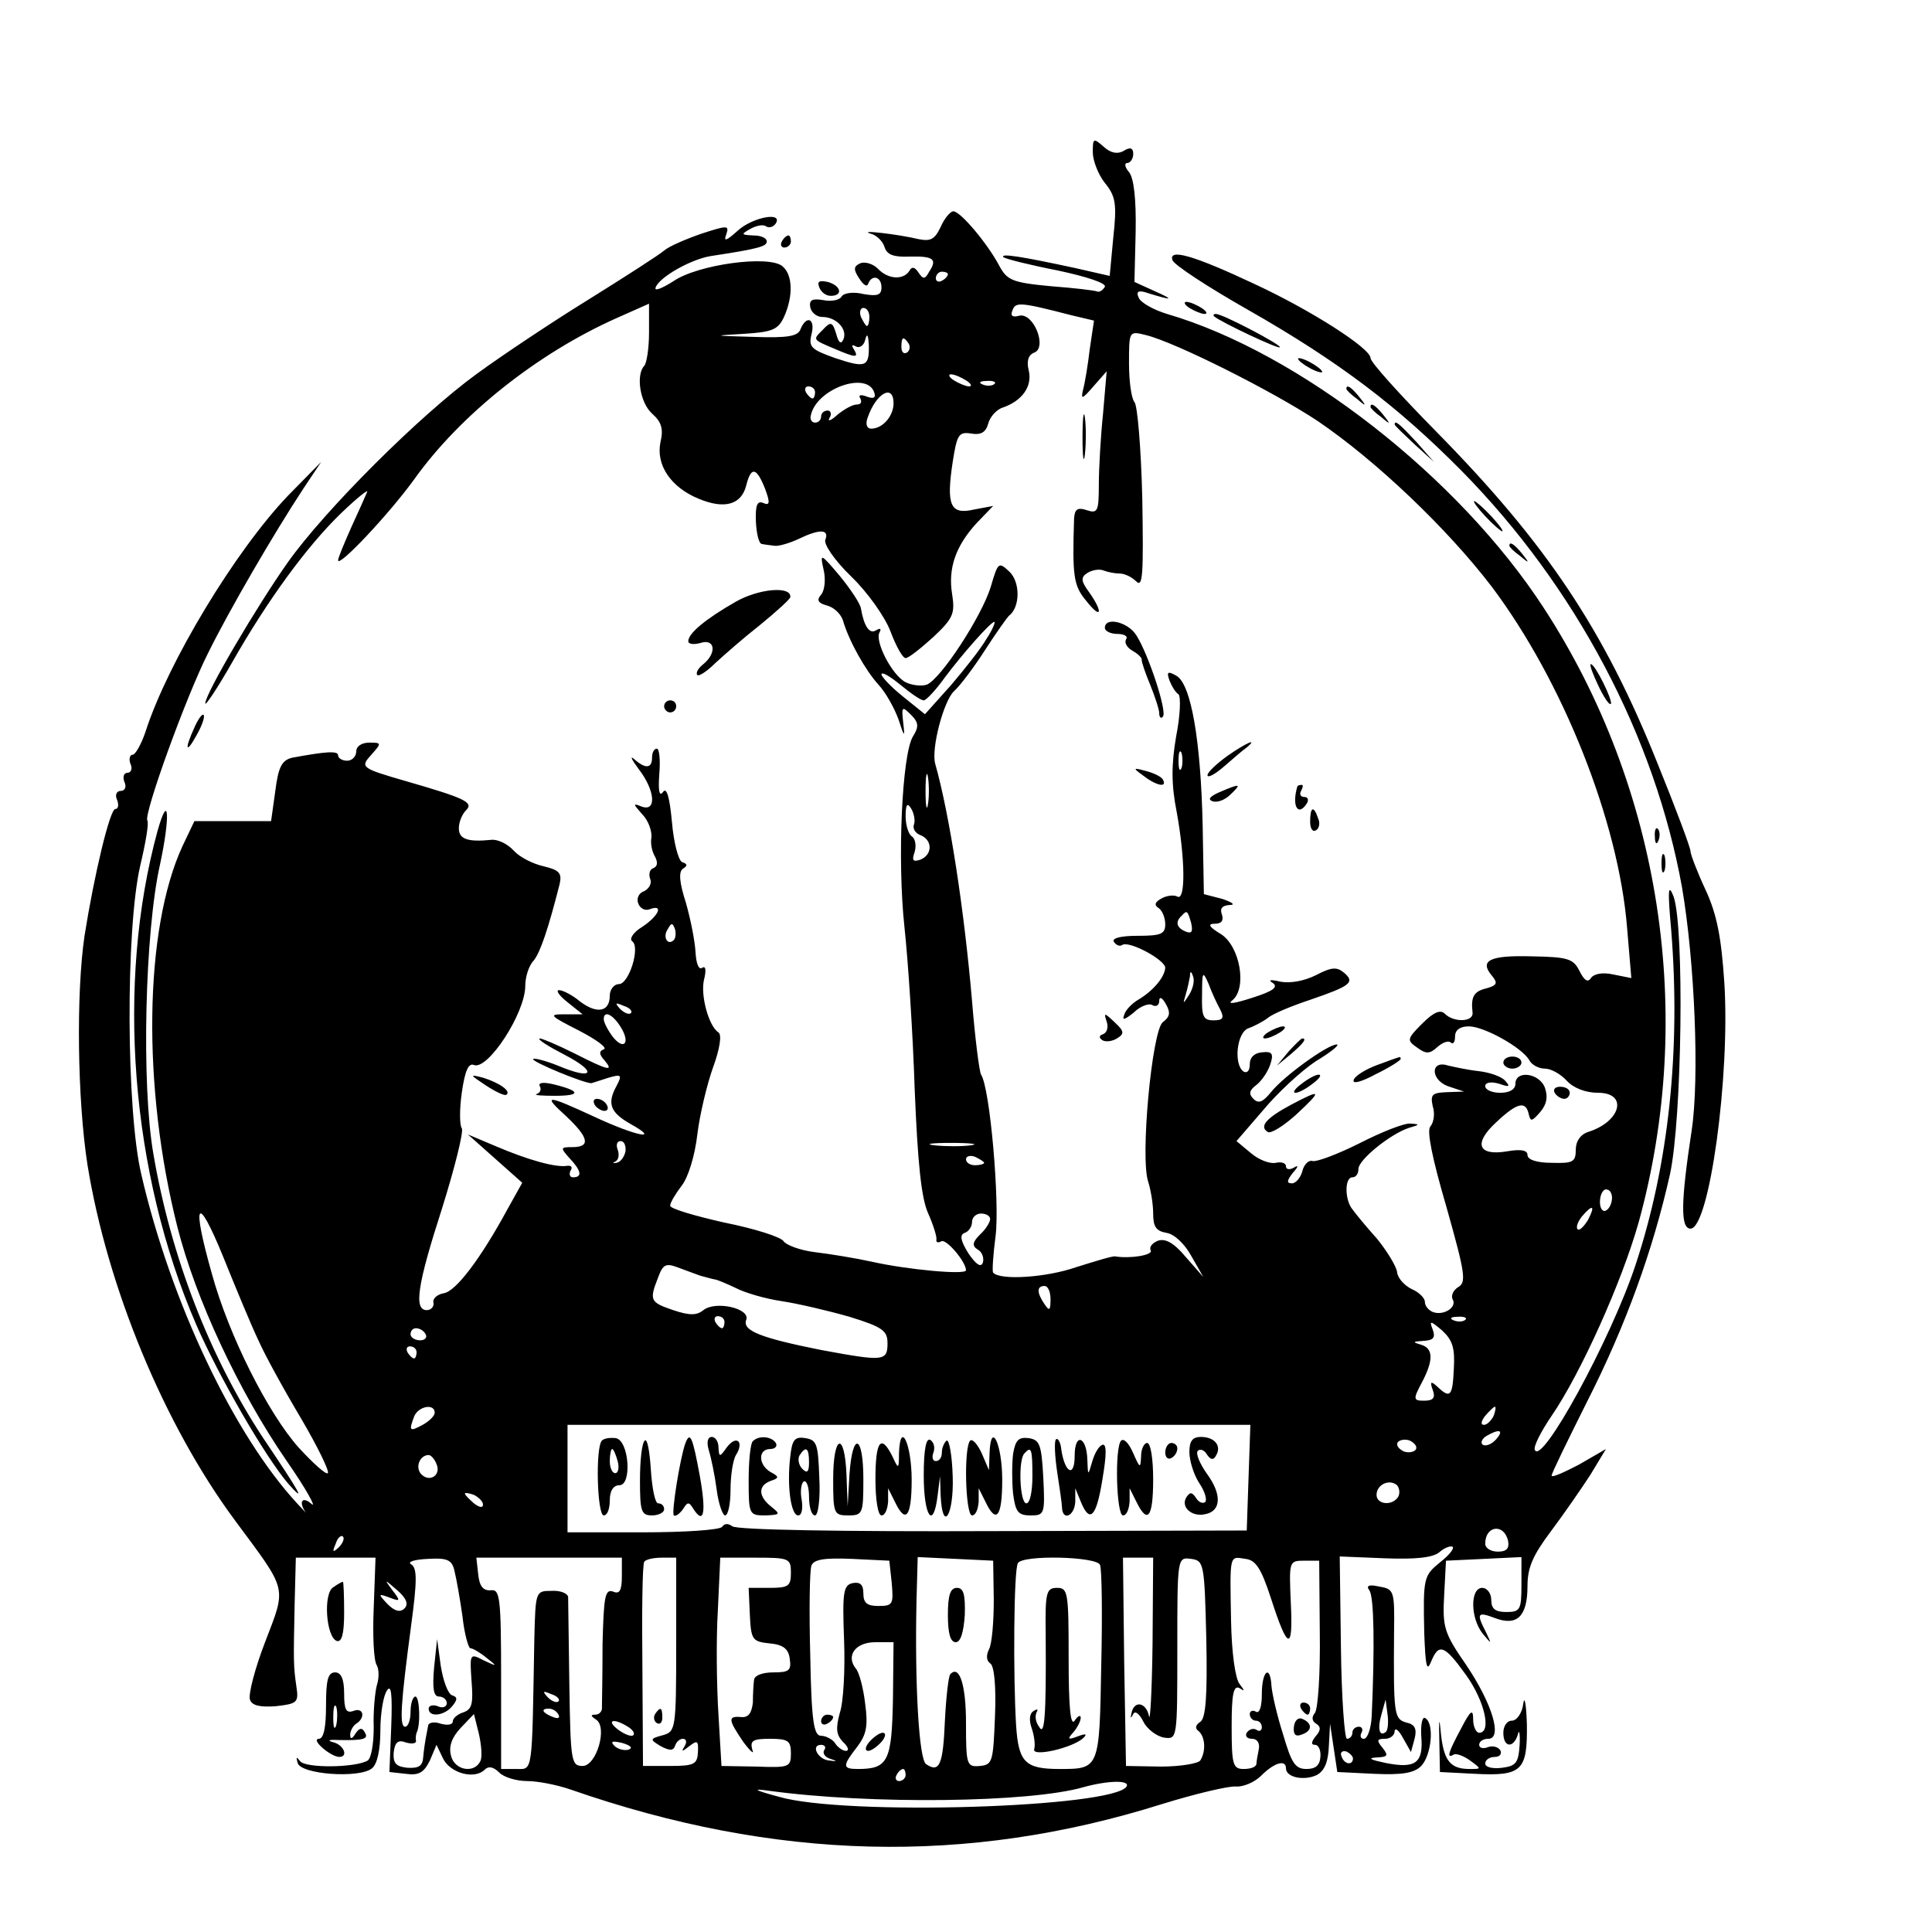 <?xml version="1.0" standalone="no"?>
<!DOCTYPE svg PUBLIC "-//W3C//DTD SVG 20010904//EN"
 "http://www.w3.org/TR/2001/REC-SVG-20010904/DTD/svg10.dtd">
<svg version="1.0" xmlns="http://www.w3.org/2000/svg"
 width="16pt" height="16pt" viewBox="0 0 16 16"
 preserveAspectRatio="xMidYMid meet">
<g transform="translate(0,16) scale(0.005,-0.005)"
fill="#000000" stroke="none">
<path d="M1810 2948 c0 -14 9 -37 20 -51 18 -22 20 -35 14 -90 l-6 -64 -57 13
c-88 19 -125 25 -119 18 4 -3 44 -13 90 -22 47 -10 81 -21 78 -27 -3 -5 -8 -9
-12 -8 -4 2 -39 6 -78 9 -64 6 -72 10 -85 34 -19 36 -64 90 -76 90 -5 0 -15
-12 -21 -26 -10 -21 -17 -24 -37 -20 -33 8 -102 16 -79 9 9 -2 20 -12 23 -22
4 -13 15 -17 41 -16 40 1 47 -4 33 -25 -7 -13 -10 -13 -18 -1 -6 9 -11 10 -15
2 -10 -15 -35 -14 -52 4 -8 8 -21 12 -29 9 -11 -5 -12 -10 -2 -25 7 -11 13
-15 15 -9 6 16 22 12 22 -6 0 -13 -7 -15 -30 -11 -16 4 -32 2 -36 -4 -3 -6
-17 -9 -31 -6 -18 3 -23 0 -21 -12 2 -9 11 -16 20 -16 23 0 42 -20 35 -37 -4
-9 -8 -6 -12 9 -6 20 -9 21 -22 7 -17 -17 -18 -16 20 -32 35 -15 40 -15 31 0
-4 6 -3 8 4 4 6 -3 13 2 15 11 3 12 5 9 6 -8 1 -37 -5 -39 -56 -22 -39 14 -44
18 -39 39 7 26 -8 33 -18 9 -4 -12 -21 -15 -78 -13 -68 2 -69 2 -17 5 49 3 58
7 68 29 15 34 14 69 -3 83 -22 19 -141 3 -181 -25 -19 -12 -32 -17 -29 -10 6
17 59 47 92 52 79 12 92 16 92 24 0 6 -10 10 -22 10 -21 1 -21 2 -5 11 9 5 21
8 26 4 5 -3 12 -1 16 5 12 20 -39 10 -63 -12 -19 -17 -24 -19 -19 -6 5 15 2
15 -41 1 -26 -9 -54 -21 -62 -28 -8 -7 -64 -43 -125 -81 -60 -37 -144 -93
-185 -123 -95 -69 -252 -226 -313 -312 -51 -72 -137 -218 -137 -234 0 -5 20
25 44 67 59 104 125 194 181 248 26 25 46 41 43 35 -2 -5 -14 -32 -26 -58 -12
-27 -22 -51 -22 -55 0 -13 84 76 126 134 77 108 205 209 335 267 l54 24 0 -48
c0 -26 -4 -51 -8 -55 -14 -15 -7 -61 13 -79 16 -14 19 -26 14 -47 -8 -38 17
-75 63 -94 43 -18 71 -10 79 22 8 32 17 30 31 -5 9 -24 8 -29 -3 -24 -10 4
-13 -4 -12 -31 1 -20 5 -37 10 -37 4 -1 14 -2 21 -3 6 -1 24 4 39 11 35 17 52
17 45 -1 -3 -7 15 -34 43 -61 27 -26 56 -67 65 -91 9 -24 20 -44 25 -44 5 0
25 16 46 35 33 31 36 39 31 71 -7 43 6 80 41 118 l27 28 -32 -6 c-39 -9 -46 7
-35 79 7 45 10 50 30 47 17 -3 25 2 29 17 3 11 14 23 24 26 32 11 49 35 43 61
-4 16 -1 26 9 30 22 8 -1 67 -25 61 -11 -3 -15 0 -11 9 5 14 12 14 97 -8 l38
-9 -7 -47 c-3 -26 -8 -56 -11 -67 -4 -17 -2 -17 17 5 l22 25 -6 -70 c-4 -38
-7 -92 -7 -118 0 -44 -2 -48 -20 -42 -15 5 -20 2 -21 -14 -3 -95 -1 -111 20
-136 25 -32 29 -20 5 14 -14 19 -14 25 -3 32 8 5 20 7 27 4 8 -3 20 -5 27 -5
8 0 20 -6 27 -13 11 -11 12 12 10 137 -2 83 -8 155 -13 160 -5 6 -9 34 -9 64
0 54 0 54 28 47 49 -12 210 -93 284 -142 96 -65 215 -178 289 -275 118 -157
210 -389 224 -565 l7 -83 -30 6 c-18 4 -32 1 -37 -6 -5 -8 -11 -4 -19 12 -10
20 -19 23 -79 24 -70 2 -87 -7 -66 -32 10 -12 9 -16 -9 -21 -21 -5 -26 -14
-23 -40 2 -16 -31 -17 -46 -2 -7 7 -18 3 -37 -16 -26 -26 -26 -28 -9 -40 15
-11 21 -11 34 1 9 8 19 11 22 7 4 -3 7 1 7 10 0 11 8 17 23 17 25 0 88 -35
100 -56 4 -8 16 -14 26 -14 10 0 26 -9 36 -20 11 -12 31 -20 52 -20 50 0 38
-48 -17 -65 -12 -4 -20 -15 -20 -29 0 -21 -5 -23 -40 -22 -24 0 -40 5 -40 13
0 8 -11 10 -34 6 -48 -8 -56 13 -18 48 35 33 49 36 54 14 3 -13 5 -13 19 3 11
13 13 25 8 40 -9 25 -49 30 -49 7 0 -9 -9 -15 -25 -15 -14 0 -25 5 -25 11 0 6
9 8 23 4 17 -6 19 -5 10 5 -6 7 -26 14 -45 16 -18 2 -40 7 -49 9 -30 10 -30
-23 -1 -34 l27 -9 -29 -1 c-24 -1 -27 -4 -23 -23 4 -12 2 -27 -4 -34 -6 -7 3
-52 27 -134 31 -110 33 -124 19 -132 -8 -5 -12 -14 -9 -20 8 -13 -15 -28 -33
-21 -7 3 -13 10 -13 17 0 6 -10 16 -22 21 -12 6 -23 18 -24 28 -1 9 -16 34
-33 55 -18 20 -36 42 -41 49 -13 16 -13 53 0 53 6 0 10 6 10 14 0 15 53 58 84
68 18 5 18 6 2 7 -10 1 -48 -14 -85 -33 -36 -18 -71 -31 -77 -29 -6 2 -14 -5
-17 -17 -3 -11 -11 -20 -17 -20 -9 0 -9 4 1 17 10 11 10 14 2 9 -7 -4 -13 -3
-13 2 0 6 -8 8 -17 6 -10 -2 -28 5 -41 16 l-24 20 44 51 c24 29 63 65 87 81
25 15 41 28 35 28 -15 0 -87 -52 -108 -78 -14 -17 -21 -21 -30 -12 -8 8 -7 14
5 23 9 7 19 22 23 34 6 18 3 22 -14 20 -12 -1 -20 -8 -20 -20 0 -10 -4 -15
-10 -12 -17 11 -12 65 8 72 9 3 24 11 32 17 8 7 40 20 70 30 67 23 75 29 56
45 -12 10 -21 9 -46 -4 -20 -10 -43 -14 -59 -11 -17 4 -21 3 -13 -2 10 -7 0
-14 -35 -25 -28 -9 -41 -11 -32 -4 25 20 13 90 -19 110 -20 12 -22 17 -10 17
11 0 15 5 12 15 -4 10 0 15 12 16 11 0 6 4 -11 10 l-31 8 -2 113 c-3 140 -19
236 -44 249 -14 8 -16 6 -11 -8 4 -10 10 -20 15 -23 4 -4 3 -35 -4 -70 -8 -47
-8 -80 1 -125 14 -77 15 -148 1 -140 -5 3 -17 2 -26 -3 -11 -6 -13 -11 -5 -16
6 -4 11 -16 11 -27 0 -16 -7 -19 -46 -19 -28 0 -43 -4 -39 -10 4 -6 10 -8 14
-5 12 7 71 -25 71 -38 -1 -16 -21 -39 -45 -53 -10 -6 -21 -17 -23 -25 -4 -10
1 -8 16 4 11 11 26 16 31 12 6 -3 11 0 11 7 0 8 5 6 11 -5 8 -14 7 -21 -5 -30
-18 -14 -38 -227 -24 -265 4 -13 8 -36 8 -52 0 -22 5 -29 22 -32 13 -2 30 -18
41 -38 l20 -35 -29 33 c-20 24 -34 31 -46 27 -10 -4 -15 -11 -12 -16 4 -8 -34
-14 -59 -10 -4 1 -33 -8 -65 -18 -49 -17 -125 -22 -137 -9 -2 2 0 30 4 61 7
55 -9 244 -24 267 -3 5 -10 60 -15 122 -13 151 -37 308 -61 393 -7 25 14 104
31 120 11 10 34 41 52 69 18 28 36 53 39 56 19 14 19 56 1 73 -18 17 -19 16
-31 -25 -15 -49 -83 -153 -106 -162 -9 -3 -25 -1 -35 4 -23 12 -52 69 -43 83
3 6 1 7 -6 3 -11 -7 -20 7 -25 36 -1 8 -17 32 -35 54 -32 38 -33 38 -27 11 4
-16 2 -35 -4 -42 -8 -9 -5 -14 10 -18 11 -3 22 -13 26 -24 10 -35 38 -84 59
-107 12 -13 26 -38 33 -57 10 -31 11 -31 8 -6 -3 27 -2 28 13 13 13 -13 13
-20 3 -36 -18 -30 -26 -203 -14 -315 6 -55 14 -176 17 -269 5 -123 11 -180 22
-205 9 -20 15 -40 14 -44 -1 -5 3 -6 8 -3 8 5 41 -34 41 -48 0 -8 -97 1 -155
14 -27 6 -70 13 -95 16 -25 3 -48 12 -52 18 -4 7 -48 21 -98 31 -49 11 -90 23
-90 28 0 5 9 20 19 33 11 14 22 50 26 85 4 33 16 83 26 111 11 30 15 54 9 58
-16 10 -30 61 -24 87 4 16 3 24 -3 20 -6 -4 -10 8 -11 26 -1 18 -8 54 -16 82
-11 34 -12 51 -5 56 8 5 8 8 -1 11 -6 2 -14 31 -17 66 -4 43 -9 59 -15 50 -6
-8 -8 2 -6 30 2 23 0 42 -4 42 -5 0 -8 -7 -8 -15 0 -18 -11 -19 -30 -2 -7 6
-4 -1 8 -17 27 -35 30 -71 5 -62 -15 6 -15 5 1 -13 10 -10 16 -28 15 -38 -2
-10 1 -24 6 -32 5 -10 4 -16 -3 -19 -6 -2 -8 -10 -5 -18 3 -7 -2 -16 -10 -20
-9 -3 -13 -12 -10 -20 3 -9 12 -13 19 -10 24 9 15 -11 -12 -29 -15 -9 -22 -20
-17 -24 14 -9 -5 -71 -22 -71 -8 0 -15 -9 -15 -19 0 -27 -21 -31 -49 -10 -13
11 -29 19 -35 19 -6 0 0 -9 14 -20 l25 -20 -30 0 c-27 0 -25 -2 24 -27 29 -15
48 -29 41 -31 -8 -3 -8 -8 1 -18 16 -19 8 -18 -49 11 -28 14 -54 25 -58 25 -5
-1 14 -13 41 -27 56 -29 48 -43 -11 -18 -20 8 -39 13 -41 11 -4 -4 88 -42 97
-40 3 1 16 5 28 9 21 6 23 5 13 -14 -16 -29 -10 -44 24 -63 50 -28 9 -20 -60
12 -80 37 -88 38 -47 1 37 -35 41 -51 10 -51 -20 0 -20 -1 -5 -18 20 -21 22
-32 6 -32 -5 0 -7 5 -4 11 4 6 1 9 -6 8 -18 -3 -63 9 -119 33 l-45 19 45 -40
45 -40 -24 -43 c-45 -83 -86 -137 -106 -140 -11 -2 -19 -9 -17 -16 1 -6 -4
-12 -11 -12 -22 0 -16 41 25 168 21 67 36 127 33 133 -4 5 -4 33 0 60 5 35 11
49 20 45 23 -9 85 86 85 131 0 15 6 34 14 42 11 14 24 52 43 127 4 18 -1 23
-26 29 -18 4 -40 15 -50 26 -10 11 -26 19 -37 18 -39 -4 -54 1 -54 19 0 10 5
23 12 30 13 13 -2 20 -99 48 -76 22 -77 23 -57 45 16 18 16 19 -4 19 -13 0
-22 -6 -22 -15 0 -8 -7 -15 -15 -15 -8 0 -15 4 -15 9 0 8 -22 6 -76 -4 -17 -4
-23 -15 -28 -55 l-7 -50 -63 0 -64 0 -20 -42 c-63 -137 -67 -398 -8 -631 30
-118 101 -271 181 -387 32 -46 50 -79 41 -71 -16 14 -22 3 -9 -15 5 -5 -2 2
-15 16 -105 114 -209 333 -258 545 -25 106 -26 404 -2 510 9 38 15 72 12 76
-6 11 64 205 101 278 35 71 109 198 157 271 l30 45 -55 -56 c-87 -91 -199
-276 -236 -391 -7 -21 -17 -38 -21 -38 -5 0 -7 -7 -4 -15 4 -8 1 -15 -5 -15
-6 0 -8 -7 -5 -15 4 -8 1 -15 -6 -15 -7 0 -10 -7 -6 -15 3 -8 2 -15 -3 -15 -9
0 -35 -109 -51 -210 -14 -95 -12 -271 5 -380 33 -203 127 -430 244 -588 88
-119 86 -108 50 -202 -17 -44 -28 -87 -25 -95 3 -10 17 -13 43 -11 35 4 38 6
34 32 -5 35 -5 40 -3 137 l2 77 66 0 66 0 -3 -83 c-2 -45 0 -88 5 -95 4 -7 4
-22 0 -34 -3 -12 -6 -43 -5 -69 0 -27 -4 -51 -10 -55 -20 -12 -103 -13 -112
-1 -6 8 -7 7 -4 -3 5 -19 102 -26 123 -9 9 7 14 31 14 63 0 28 5 58 11 66 7
11 9 -6 7 -60 l-3 -75 27 -3 c22 -3 30 2 40 22 l11 26 11 -23 c12 -24 52 -35
69 -18 6 6 14 5 24 -5 8 -8 29 -14 46 -14 17 0 49 -6 72 -14 339 -118 656
-126 980 -24 55 17 110 30 122 29 12 -1 31 7 42 18 22 22 41 27 41 12 0 -15
30 -21 51 -11 13 7 19 22 20 48 l2 37 6 -40 6 -40 61 -3 c46 -2 66 1 78 13 17
18 22 70 7 79 -5 4 -8 -9 -7 -29 4 -45 -9 -55 -59 -45 -24 5 -31 8 -16 9 20 1
21 3 11 16 -10 12 -10 15 4 15 9 0 16 6 16 13 1 6 7 1 14 -12 l13 -23 6 22 c4
16 1 24 -14 27 -20 6 -21 13 -20 149 1 69 0 72 -24 76 -17 4 -23 2 -17 -6 8
-10 9 -95 4 -208 -1 -21 -7 -38 -13 -38 -5 0 -7 4 -4 10 3 5 1 10 -4 10 -6 0
-11 -4 -11 -10 0 -5 -4 -10 -9 -10 -4 0 -9 68 -10 151 l-2 151 74 -3 c52 -2
80 1 91 10 9 8 19 11 22 9 3 -3 -6 -14 -20 -25 -28 -23 -29 -25 -27 -118 2
-53 4 -65 11 -48 13 32 22 29 58 -21 31 -43 43 -96 22 -96 -5 0 -10 10 -10 22
0 18 -4 16 -20 -15 -21 -39 -25 -51 -12 -43 4 2 16 -2 27 -10 19 -14 19 -14
-1 -14 -31 0 -42 13 -47 55 -3 33 -4 31 -3 -10 l1 -50 58 -3 c78 -4 87 5 86
82 -1 33 -4 49 -6 34 -2 -16 -11 -28 -19 -28 -8 0 -14 -9 -14 -20 0 -25 17
-26 24 -3 2 10 4 2 3 -17 -2 -30 -6 -35 -29 -38 -16 -2 -28 1 -28 7 0 6 7 11
16 11 8 0 12 5 9 11 -4 6 -13 8 -21 5 -8 -3 -14 -1 -14 4 0 6 7 10 15 10 24 0
7 58 -37 123 -36 52 -39 62 -36 115 l3 57 63 3 62 3 0 -46 c0 -41 -2 -45 -25
-45 -18 0 -25 5 -25 20 0 11 -7 20 -15 20 -20 0 -20 -50 1 -76 15 -18 15 -18
5 3 -16 31 -14 34 15 23 37 -14 54 3 54 53 0 31 9 51 39 91 21 28 50 70 65 93
l26 43 -45 -26 c-25 -13 -45 -22 -45 -18 0 4 27 59 59 123 64 126 109 251 137
376 20 92 24 409 6 460 -9 23 -10 11 -4 -55 16 -199 -4 -389 -59 -555 -41
-124 -157 -336 -167 -306 -2 6 11 31 28 56 48 70 116 221 144 320 95 344 37
720 -157 1018 -141 217 -405 423 -624 487 -23 7 -44 19 -47 27 -5 11 0 13 17
7 39 -12 43 -11 9 4 l-33 15 2 83 c1 55 -3 89 -11 99 -7 8 -8 15 -3 15 5 0 10
7 10 15 0 10 -5 12 -16 5 -11 -6 -22 -3 -33 7 -17 15 -18 14 -18 -9z m-240
-202 c0 -3 -4 -8 -10 -11 -5 -3 -10 -1 -10 4 0 6 5 11 10 11 6 0 10 -2 10 -4z
m-130 -71 c0 -8 -2 -15 -4 -15 -2 0 -6 7 -10 15 -3 8 -1 15 4 15 6 0 10 -7 10
-15z m65 -44 c3 -5 2 -12 -3 -15 -5 -3 -9 1 -9 9 0 17 3 19 12 6z m95 -61 c8
-5 11 -10 5 -10 -5 0 -17 5 -25 10 -8 5 -10 10 -5 10 6 0 17 -5 25 -10z m-152
-20 c3 -9 -1 -11 -12 -7 -10 4 -15 3 -11 -3 3 -6 1 -10 -6 -10 -7 0 -21 -8
-32 -17 -11 -10 -17 -12 -13 -5 4 6 2 12 -3 12 -6 0 -11 -4 -11 -10 0 -5 -4
-10 -10 -10 -5 0 -9 5 -7 12 9 44 93 74 105 38z m199 14 c-3 -3 -12 -4 -19 -1
-8 3 -5 6 6 6 11 1 17 -2 13 -5z m-297 -14 c0 -5 -2 -10 -4 -10 -3 0 -8 5 -11
10 -3 6 -1 10 4 10 6 0 11 -4 11 -10z m130 -18 c0 -21 -18 -42 -37 -42 -7 0
-10 7 -6 18 14 41 43 57 43 24z m154 -390 c-9 -16 -36 -50 -59 -77 l-43 -48
-36 29 c-20 16 -36 33 -36 37 0 5 14 -3 31 -17 17 -14 34 -26 39 -26 4 0 20
17 35 38 30 40 76 92 82 92 2 0 -3 -13 -13 -28z m323 -214 c-3 -7 -5 -2 -5 12
0 14 2 19 5 13 2 -7 2 -19 0 -25z m-420 -60 c-2 -13 -4 -3 -4 22 0 25 2 35 4
23 2 -13 2 -33 0 -45z m-23 -33 c-3 -7 2 -15 10 -18 21 -8 21 -33 0 -41 -12
-4 -14 -1 -9 13 3 11 1 22 -5 26 -5 3 -10 18 -10 33 0 20 3 23 9 13 5 -8 7
-20 5 -26z m459 -164 c3 -14 1 -18 -9 -14 -15 6 -18 16 -7 26 9 10 10 9 16
-12z m-857 -28 c-10 -10 -19 5 -10 18 6 11 8 11 12 0 2 -7 1 -15 -2 -18z m854
-90 c-11 -17 -11 -17 -6 0 3 10 6 24 7 30 0 9 2 9 5 0 3 -7 0 -20 -6 -30z m51
-25 c7 -14 5 -18 -11 -18 -17 0 -20 6 -19 43 0 38 1 40 11 17 5 -14 14 -33 19
-42z m-976 -6 c-3 -3 -11 0 -18 7 -9 10 -8 11 6 5 10 -3 15 -9 12 -12z m-17
-23 c17 -27 5 -40 -14 -15 -8 11 -14 23 -14 28 0 15 15 8 28 -13z m8 -206 c-2
-9 -8 -18 -15 -19 -6 -1 -7 0 -2 2 6 3 7 12 4 20 -3 8 -1 14 5 14 6 0 9 -8 8
-17z m572 10 c-15 -2 -42 -2 -60 0 -18 2 -6 4 27 4 33 0 48 -2 33 -4z m22 -29
c0 -2 -7 -4 -15 -4 -8 0 -15 4 -15 10 0 5 7 7 15 4 8 -4 15 -8 15 -10z m1040
-58 c0 -8 -4 -18 -10 -21 -5 -3 -10 3 -10 14 0 12 5 21 10 21 6 0 10 -6 10
-14z m-2242 -236 c11 -25 43 -83 71 -130 27 -46 47 -87 44 -90 -3 -3 -24 16
-48 42 -51 57 -116 186 -144 288 -34 120 -25 135 18 30 21 -52 47 -115 59
-140z m2202 199 c-7 -11 -14 -18 -17 -15 -3 3 0 12 7 21 18 21 23 19 10 -6z
m-990 2 c0 -5 -7 -17 -17 -26 -13 -13 -13 -19 -3 -25 7 -4 10 -14 8 -21 -3 -9
-11 -4 -24 15 -13 21 -15 31 -6 34 6 2 12 10 12 18 0 8 7 14 15 14 8 0 15 -4
15 -9z m-480 -94 c8 -2 18 -5 23 -6 4 0 20 -7 35 -14 15 -8 49 -18 76 -22 27
-4 78 -16 113 -26 55 -17 63 -23 63 -44 0 -30 -7 -30 -110 -11 -100 20 -131
32 -124 50 7 19 -51 32 -71 16 -11 -9 -23 -9 -50 0 -38 13 -40 16 -25 54 8 22
13 24 32 17 13 -5 30 -11 38 -14z m580 -39 c0 -19 -2 -20 -10 -8 -13 19 -13
30 0 30 6 0 10 -10 10 -22z m-540 -38 c0 -5 -2 -10 -4 -10 -3 0 -8 5 -11 10
-3 6 -1 10 4 10 6 0 11 -4 11 -10z m1227 4 c-3 -3 -12 -4 -19 -1 -8 3 -5 6 6
6 11 1 17 -2 13 -5z m-19 -81 c-2 -46 -6 -50 -27 -30 -11 10 -13 9 -8 -5 5
-13 1 -18 -14 -18 -18 0 -19 2 -4 30 20 38 19 57 -2 63 -14 4 -13 5 4 6 17 1
21 5 16 19 -6 15 -4 15 16 -2 17 -16 21 -29 19 -63z m-1703 57 c3 -5 -1 -10
-9 -10 -9 0 -16 5 -16 10 0 6 4 10 9 10 6 0 13 -4 16 -10z m-15 -30 c0 -5 -2
-10 -4 -10 -3 0 -8 5 -11 10 -3 6 -1 10 4 10 6 0 11 -4 11 -10z m30 -100 c0
-5 -9 -14 -20 -20 -22 -12 -23 -10 -14 14 7 17 34 22 34 6z m1754 -5 c-4 -8
-11 -15 -16 -15 -6 0 -5 6 2 15 7 8 14 15 16 15 2 0 1 -7 -2 -15z m-406 -102
l-3 -88 -420 -1 c-251 -1 -425 2 -432 8 -7 5 -13 5 -17 -1 -4 -5 -61 -9 -131
-9 l-125 0 0 89 0 89 565 0 566 0 -3 -87z m410 63 c-7 -8 -17 -12 -22 -9 -4 3
-2 9 5 14 22 13 31 11 17 -5z m-133 -17 c-3 -4 -12 -6 -20 -3 -8 4 -13 10 -10
15 3 4 12 6 20 3 8 -4 13 -10 10 -15z m-1622 -24 c8 -18 -11 -31 -25 -17 -11
11 -3 32 12 32 4 0 10 -7 13 -15z m1593 -54 c-10 -16 -36 -13 -36 3 0 17 21
27 34 16 4 -5 5 -13 2 -19z m-1516 -13 c0 -6 -6 -5 -15 2 -8 7 -15 14 -15 16
0 2 7 1 15 -2 8 -4 15 -11 15 -16z m1698 -61 c2 -12 -3 -17 -17 -17 -12 0 -21
6 -21 13 0 31 32 34 38 4z m-1937 -10 c-10 -9 -11 -8 -5 6 3 10 9 15 12 12 3
-3 0 -11 -7 -18z m192 -40 c3 -12 9 -46 13 -74 3 -29 10 -53 13 -53 4 0 16 -7
27 -16 18 -14 18 -15 -5 -4 -23 12 -23 11 -20 -34 3 -37 1 -47 -13 -52 -10 -3
-18 -10 -18 -15 0 -6 -9 -7 -20 -4 -11 4 -21 2 -21 -4 -1 -6 -3 -15 -4 -21 -1
-5 -3 -19 -4 -30 -1 -15 -7 -19 -26 -18 -19 2 -24 7 -23 25 2 17 7 22 20 17
10 -3 18 -2 17 3 -1 4 0 10 1 13 7 13 5 60 -2 60 -4 0 -8 -11 -8 -25 0 -14 -4
-25 -9 -25 -10 0 -7 40 10 168 10 74 10 95 0 101 -7 4 5 8 28 9 33 2 40 -2 44
-21z m277 -8 c0 -24 -4 -30 -15 -25 -13 4 -15 -9 -17 -87 0 -51 -1 -98 -1
-104 1 -7 -4 -13 -11 -13 -8 0 -8 -2 1 -8 20 -12 1 -77 -22 -77 -19 0 -20 8
-22 135 -1 74 -2 140 -2 145 -1 6 -13 11 -28 10 -26 0 -26 -1 -28 -80 -4 -226
-2 -215 -30 -215 l-25 0 0 149 c0 136 -2 149 -17 147 -13 -1 -19 7 -21 27 l-3
27 120 0 121 0 0 -31z m90 -113 c0 -140 -1 -144 -22 -150 -22 -6 -22 -7 -4
-18 15 -8 21 -8 24 0 2 7 8 12 13 12 6 0 7 -6 3 -12 -6 -10 -5 -10 8 0 13 10
15 9 14 -10 -1 -20 -6 -23 -46 -23 l-45 0 -1 165 c-1 91 0 168 3 173 2 4 15 7
29 7 l24 0 0 -144z m190 119 c0 -22 -4 -25 -35 -25 l-35 0 2 -45 c2 -41 4 -44
33 -47 22 -2 31 -9 33 -25 3 -20 -1 -23 -27 -23 -18 0 -31 -5 -32 -12 -1 -7
-2 -24 -2 -38 -2 -17 -7 -25 -19 -24 -23 2 -22 -4 3 -41 12 -16 19 -22 15 -13
-4 15 1 18 29 18 30 0 35 -3 35 -24 0 -23 -3 -24 -57 -22 l-58 1 -5 85 c-3 47
-4 124 -1 173 l4 87 58 0 c56 0 59 -1 59 -25z m167 -17 c3 -35 2 -38 -22 -38
-19 0 -25 5 -25 21 0 14 -5 19 -17 17 -16 -3 -18 -14 -15 -93 2 -50 -1 -105
-7 -122 -7 -26 -6 -36 5 -48 9 -8 11 -15 5 -15 -5 0 -14 6 -18 13 -4 6 -15 12
-23 12 -12 0 -16 23 -18 134 -2 73 -1 140 2 148 4 10 21 13 67 11 l62 -3 4
-37z m169 -28 c0 -36 -3 -73 -8 -82 -5 -10 -4 -19 2 -23 7 -4 10 -39 8 -88 -3
-75 -4 -80 -25 -82 -22 -2 -23 2 -23 71 0 64 -11 97 -26 81 -3 -3 -7 -38 -9
-78 -3 -72 -9 -86 -31 -71 -12 7 -19 133 -16 270 l2 73 63 -3 62 -3 1 -65z
m176 58 c3 -7 4 -82 2 -167 -3 -171 -3 -171 -69 -171 -57 0 -68 11 -72 72 -5
81 -4 259 3 269 8 14 131 11 136 -3z m87 -130 c-1 -79 -4 -133 -6 -120 -5 23
-25 26 -29 4 -2 -8 -1 -9 3 -1 3 6 10 1 17 -13 6 -12 22 -24 34 -26 22 -3 22
-3 22 148 0 151 0 151 23 148 21 -3 22 -7 25 -132 2 -97 -1 -132 -10 -138 -8
-5 -9 -11 -3 -15 11 -9 13 -33 3 -49 -4 -5 -33 -10 -65 -10 l-58 1 -3 173 -2
172 25 0 25 0 -1 -142z m196 75 c28 -87 37 -89 33 -8 -3 69 -3 70 22 70 l25 0
1 -120 c1 -66 -3 -125 -8 -132 -6 -7 -5 -14 2 -18 8 -5 8 -11 -1 -21 -7 -9 -8
-14 -1 -14 6 0 10 -9 9 -20 -1 -14 -8 -20 -23 -20 -19 0 -25 10 -39 58 -10 31
-18 67 -19 79 -2 37 -16 26 -16 -13 0 -21 -4 -33 -10 -29 -5 3 -10 1 -10 -4 0
-6 5 -11 10 -11 6 0 10 -5 10 -11 0 -5 -4 -8 -9 -4 -5 3 -12 1 -16 -5 -3 -5 0
-10 9 -10 8 0 13 -7 11 -17 -2 -10 -4 -21 -4 -25 -1 -5 -10 -8 -21 -8 -18 0
-20 7 -20 71 0 53 3 68 13 63 9 -6 9 -5 0 7 -7 9 -13 51 -14 105 -2 112 -3
106 24 102 17 -2 26 -16 42 -65z m-1435 -17 c-7 -7 -16 -5 -28 7 -16 17 -16
18 3 11 18 -7 19 -6 5 12 -14 19 -14 19 8 0 15 -13 19 -23 12 -30z m809 -151
c-2 -102 -8 -115 -58 -115 -26 0 -26 5 -1 37 15 20 18 34 13 71 -3 26 -10 53
-16 59 -16 21 0 43 33 43 l30 0 -1 -95z m-554 -3 c-3 -3 -11 0 -18 7 -9 10 -8
11 6 5 10 -3 15 -9 12 -12z m1371 -50 c-11 -10 -15 4 -8 28 l7 25 3 -23 c2
-13 1 -26 -2 -30z m-1371 28 c3 -6 -1 -7 -9 -4 -18 7 -21 14 -7 14 6 0 13 -4
16 -10z m-129 -76 c-9 -22 -43 -17 -49 8 -4 15 1 30 16 46 l22 23 8 -32 c4
-17 6 -38 3 -45z m244 56 c8 -5 12 -11 9 -14 -3 -3 -14 1 -25 9 -21 16 -8 20
16 5z m1 -38 c-7 -2 -18 1 -23 6 -8 8 -4 9 13 5 13 -4 18 -8 10 -11z m324 -1
c-3 -5 2 -12 10 -14 12 -4 12 -5 -1 -3 -19 1 -32 26 -14 26 6 0 9 -4 5 -9z
m876 -14 c-1 -12 -15 -9 -19 4 -3 6 1 10 8 8 6 -3 11 -8 11 -12z m-741 -27 c0
-5 -5 -10 -11 -10 -5 0 -7 5 -4 10 3 6 8 10 11 10 2 0 4 -4 4 -10z m366 -19
c-22 -35 -467 -49 -576 -17 -41 11 -45 14 -17 10 167 -23 433 -20 522 6 40 11
77 12 71 1z"/>
<path d="M997 814 c-11 -11 -8 -124 3 -124 6 0 10 11 10 25 0 16 6 25 16 25
21 0 16 74 -6 78 -9 1 -19 0 -23 -4z m26 -34 c3 -11 1 -20 -4 -20 -5 0 -9 9
-9 20 0 11 2 20 4 20 2 0 6 -9 9 -20z"/>
<path d="M1068 814 c-5 -4 -8 -34 -8 -66 0 -51 2 -58 20 -58 11 0 20 5 20 10
0 6 -4 10 -10 10 -5 0 -10 25 -12 56 -2 31 -6 52 -10 48z"/>
<path d="M1135 809 c-9 -26 -23 -114 -19 -119 3 -2 9 2 15 10 8 13 10 13 18 0
17 -26 21 -5 10 56 -12 65 -16 74 -24 53z"/>
<path d="M1174 798 c4 -13 10 -42 13 -65 3 -24 10 -43 14 -43 5 0 9 19 9 43 0
23 4 49 9 57 14 22 1 34 -15 13 -12 -17 -13 -17 -14 0 0 9 -5 17 -11 17 -7 0
-9 -9 -5 -22z"/>
<path d="M1247 813 c-4 -3 -7 -33 -7 -65 0 -57 1 -58 28 -58 24 1 25 2 10 14
-22 17 -23 35 -2 43 15 5 15 7 0 15 -20 12 -21 38 0 38 8 0 12 5 9 10 -7 11
-28 13 -38 3z"/>
<path d="M1309 788 c-6 -49 1 -98 13 -98 6 0 8 11 6 25 -3 14 -1 28 3 31 5 3
9 -9 9 -25 0 -17 4 -31 10 -31 5 0 9 27 7 63 -2 55 -4 62 -23 65 -18 3 -22 -3
-25 -30z m31 -10 c0 -16 -3 -19 -11 -11 -6 6 -8 16 -5 22 11 17 16 13 16 -11z"/>
<path d="M1489 793 c0 -27 -1 -27 -11 -5 -19 38 -28 25 -28 -38 0 -33 4 -60
10 -60 6 0 10 10 11 23 l0 22 11 -22 c18 -38 28 -26 28 36 0 59 -19 100 -21
44z"/>
<path d="M1530 756 c0 -68 16 -91 23 -33 l4 32 1 -32 c3 -63 22 -33 20 31 -1
36 -6 62 -10 60 -4 -3 -8 -12 -8 -20 0 -8 -4 -14 -10 -14 -5 0 -7 6 -4 14 3 8
1 17 -5 21 -7 4 -11 -15 -11 -59z"/>
<path d="M1607 814 c-11 -11 -8 -124 3 -124 6 0 10 10 11 23 l0 22 11 -22 c18
-38 28 -26 28 36 0 59 -19 99 -21 44 l-1 -28 -12 28 c-7 15 -15 24 -19 21z"/>
<path d="M1678 792 c-2 -17 -2 -46 0 -66 4 -30 8 -36 29 -36 23 0 24 2 21 63
-3 55 -6 62 -24 65 -17 2 -22 -3 -26 -26z m32 -37 c0 -25 -4 -45 -10 -45 -11
0 -14 73 -3 83 11 12 13 8 13 -38z"/>
<path d="M1749 816 c-3 -3 -2 -27 2 -54 4 -26 8 -53 8 -59 1 -23 21 -14 22 10
l0 22 9 -22 c15 -37 26 -26 36 37 7 41 7 59 0 57 -6 -2 -13 -14 -17 -28 -7
-24 -7 -24 -8 3 -1 39 -21 46 -21 7 0 -37 -16 -29 -22 9 -1 13 -6 21 -9 18z"/>
<path d="M1857 814 c-11 -11 -8 -124 3 -124 6 0 10 10 11 23 l0 22 11 -22 c19
-39 28 -26 28 37 0 33 -4 60 -10 60 -5 0 -10 -10 -10 -22 -1 -21 -2 -20 -13 5
-7 16 -15 25 -20 21z"/>
<path d="M1970 795 c0 -14 7 -37 16 -51 9 -13 14 -28 10 -32 -4 -3 -11 0 -15
7 -7 10 -10 10 -16 1 -10 -16 9 -33 31 -28 27 5 28 33 3 67 -12 17 -19 34 -15
38 4 4 11 1 15 -6 6 -9 11 -10 15 -2 10 16 -2 31 -25 31 -14 0 -19 -7 -19 -25z"/>
<path d="M1380 750 c0 -57 1 -60 25 -60 24 0 25 3 25 60 0 74 -18 80 -23 8
l-3 -53 -2 53 c-3 72 -22 66 -22 -8z"/>
<path d="M1930 794 c0 -8 5 -12 10 -9 6 3 10 10 10 16 0 5 -4 9 -10 9 -5 0
-10 -7 -10 -16z"/>
<path d="M719 438 c-3 -34 -1 -48 8 -48 7 0 13 -5 13 -11 0 -6 -7 -9 -15 -5
-8 3 -15 1 -15 -4 0 -15 26 -12 39 4 9 11 9 15 0 18 -7 2 -15 24 -19 49 l-6
44 -5 -47z"/>
<path d="M1085 361 c-3 -5 -2 -12 3 -15 5 -3 9 1 9 9 0 17 -3 19 -12 6z"/>
<path d="M1360 349 c0 -5 5 -7 10 -4 6 3 10 8 10 11 0 2 -4 4 -10 4 -5 0 -10
-5 -10 -11z"/>
<path d="M1570 525 c0 -30 4 -45 13 -45 8 0 13 16 15 45 1 34 -2 45 -13 45
-11 0 -15 -12 -15 -45z"/>
<path d="M1732 493 c1 -140 -2 -169 -11 -153 -6 8 -7 18 -4 24 3 5 1 6 -5 2
-7 -4 -8 -15 -3 -29 4 -12 6 -27 4 -34 -5 -14 65 2 82 19 6 6 3 7 -10 2 -16
-6 -18 -5 -7 7 6 7 12 18 12 24 0 5 -5 3 -10 -5 -7 -10 -10 23 -10 103 0 109
-1 117 -19 117 -18 0 -20 -7 -19 -77z"/>
<path d="M2155 370 c3 -5 8 -10 11 -10 2 0 4 5 4 10 0 6 -5 10 -11 10 -5 0 -7
-4 -4 -10z"/>
<path d="M2143 339 c-1 -12 3 -16 13 -12 18 6 18 19 1 26 -7 3 -13 -3 -14 -14z"/>
<path d="M1440 315 c-7 -8 -8 -15 -2 -15 5 0 15 7 22 15 7 8 8 15 2 15 -5 0
-15 -7 -22 -15z"/>
<path d="M1295 2800 c-3 -5 -1 -10 4 -10 6 0 11 5 11 10 0 6 -2 10 -4 10 -3 0
-8 -4 -11 -10z"/>
<path d="M1942 2769 c3 -8 58 -44 123 -81 153 -87 250 -161 356 -268 189 -192
320 -440 365 -690 21 -123 29 -315 16 -402 -18 -118 -19 -163 -2 -163 31 0 66
252 56 408 -5 74 -12 112 -31 153 -14 30 -25 59 -25 64 0 6 -24 70 -54 144
-89 223 -185 366 -367 551 -60 61 -109 115 -109 122 0 16 -98 79 -193 123
-100 47 -142 59 -135 39z"/>
<path d="M1357 2724 c3 -8 11 -14 19 -14 21 0 17 17 -5 23 -14 3 -18 1 -14 -9z"/>
<path d="M1970 2690 c8 -5 20 -10 25 -10 6 0 3 5 -5 10 -8 5 -19 10 -25 10 -5
0 -3 -5 5 -10z"/>
<path d="M2011 2676 c10 -9 109 -56 109 -51 0 5 -95 55 -106 55 -4 0 -5 -2 -3
-4z"/>
<path d="M2150 2606 c0 -3 9 -10 20 -16 11 -6 20 -8 20 -6 0 3 -9 10 -20 16
-11 6 -20 8 -20 6z"/>
<path d="M2230 2556 c0 -2 8 -10 18 -17 15 -13 16 -12 3 4 -13 16 -21 21 -21
13z"/>
<path d="M1793 2475 c0 -33 2 -45 4 -27 2 18 2 45 0 60 -2 15 -4 0 -4 -33z"/>
<path d="M2270 2526 c0 -2 8 -10 18 -17 15 -13 16 -12 3 4 -13 16 -21 21 -21
13z"/>
<path d="M2310 2497 c0 -2 15 -16 33 -33 l32 -29 -29 33 c-28 30 -36 37 -36
29z"/>
<path d="M2460 2345 c13 -14 26 -25 28 -25 3 0 -5 11 -18 25 -13 14 -26 25
-28 25 -3 0 5 -11 18 -25z"/>
<path d="M2500 2296 c0 -2 8 -10 18 -17 15 -13 16 -12 3 4 -13 16 -21 21 -21
13z"/>
<path d="M1218 2203 c-49 -28 -78 -52 -78 -65 0 -5 9 -6 20 -3 24 8 28 -16 5
-35 -9 -7 -13 -15 -10 -18 2 -3 16 6 29 19 14 13 47 42 75 64 27 22 50 43 50
46 2 19 -53 14 -91 -8z"/>
<path d="M1830 2160 c0 -5 9 -10 21 -10 11 0 18 -4 14 -9 -3 -6 2 -14 11 -19
9 -5 16 -12 15 -15 0 -4 6 -22 14 -41 8 -20 15 -41 15 -47 0 -7 3 -10 6 -6 8
7 -24 104 -44 135 -14 22 -52 31 -52 12z"/>
<path d="M2647 2065 c9 -19 18 -33 21 -31 4 5 -26 66 -33 66 -3 0 3 -16 12
-35z"/>
<path d="M1100 2030 c0 -5 5 -10 10 -10 6 0 10 5 10 10 0 6 -4 10 -10 10 -5 0
-10 -4 -10 -10z"/>
<path d="M322 1995 c-17 -37 -14 -45 4 -12 9 16 14 31 11 33 -2 2 -9 -7 -15
-21z"/>
<path d="M2033 1948 c-18 -13 -33 -27 -33 -32 0 -5 12 1 28 15 15 13 31 27 37
31 20 17 -2 7 -32 -14z"/>
<path d="M1894 1915 c22 -17 40 -20 32 -6 -3 5 -16 11 -28 14 -22 6 -22 5 -4
-8z"/>
<path d="M2020 1888 c-16 -7 -20 -12 -12 -15 8 -3 21 2 30 11 19 18 17 19 -18
4z"/>
<path d="M2149 1898 c-10 -33 1 -52 16 -28 3 6 1 10 -5 10 -6 0 -8 5 -5 10 3
6 4 10 1 10 -3 0 -6 -1 -7 -2z"/>
<path d="M261 1824 c-69 -252 -45 -566 64 -818 37 -85 113 -217 152 -263 31
-35 21 -17 -41 75 -89 135 -153 301 -182 471 -20 115 -14 368 11 479 17 79 15
123 -4 56z"/>
<path d="M2170 1839 c0 -11 4 -18 10 -14 5 3 7 12 3 20 -7 21 -13 19 -13 -6z"/>
<path d="M2741 1814 c0 -11 3 -14 6 -6 3 7 2 16 -1 19 -3 4 -6 -2 -5 -13z"/>
<path d="M2752 1770 c0 -14 2 -19 5 -12 2 6 2 18 0 25 -3 6 -5 1 -5 -13z"/>
<path d="M1833 1508 c3 -9 1 -18 -6 -21 -7 -2 -7 -6 -1 -10 5 -3 16 -2 24 3
13 8 12 12 -4 27 -17 16 -18 16 -13 1z"/>
<path d="M2100 1490 c-8 -5 -10 -10 -5 -10 6 0 17 5 25 10 8 5 11 10 5 10 -5
0 -17 -5 -25 -10z"/>
<path d="M2134 1458 l-19 -23 23 19 c21 18 27 26 19 26 -2 0 -12 -10 -23 -22z"/>
<path d="M2281 1436 c-19 -7 -37 -18 -39 -25 -2 -7 13 -3 37 10 23 11 41 23
41 25 0 2 -1 4 -2 3 -2 0 -18 -6 -37 -13z"/>
<path d="M2490 1440 c0 -5 7 -10 15 -10 8 0 15 5 15 10 0 6 -7 10 -15 10 -8 0
-15 -4 -15 -10z"/>
<path d="M805 1402 c17 -11 32 -18 34 -15 8 6 -13 20 -39 28 -23 6 -22 5 5
-13z"/>
<path d="M2156 1405 c-11 -8 -16 -15 -10 -15 5 0 18 7 28 15 11 8 16 15 10 15
-5 0 -18 -7 -28 -15z"/>
<path d="M894 1401 c3 -5 1 -11 -5 -13 -6 -2 8 -3 30 -3 44 0 43 8 -2 19 -17
4 -26 3 -23 -3z"/>
<path d="M2575 1390 c3 -5 10 -10 16 -10 5 0 9 5 9 10 0 6 -7 10 -16 10 -8 0
-12 -4 -9 -10z"/>
<path d="M2138 1370 c-41 -22 -53 -36 -38 -45 5 -3 26 10 47 29 44 41 42 43
-9 16z"/>
<path d="M985 1370 c3 -5 11 -10 16 -10 6 0 7 5 4 10 -3 6 -11 10 -16 10 -6 0
-7 -4 -4 -10z"/>
<path d="M552 571 c-17 -10 -12 -83 6 -89 8 -2 12 11 12 47 0 28 -1 51 -2 51
-2 0 -9 -4 -16 -9z"/>
<path d="M540 375 c0 -37 -4 -55 -12 -55 -14 -1 20 -30 34 -30 15 0 8 19 -9
24 -12 3 -9 5 7 4 44 -1 51 2 44 13 -4 8 -9 7 -15 -2 -6 -10 -9 -10 -9 -2 0 6
5 15 10 18 16 10 12 28 -5 21 -12 -4 -15 3 -15 29 0 24 -5 35 -15 35 -12 0
-15 -13 -15 -55z m17 -32 c-3 -10 -5 -4 -5 12 0 17 2 24 5 18 2 -7 2 -21 0
-30z"/>
</g>
</svg>
